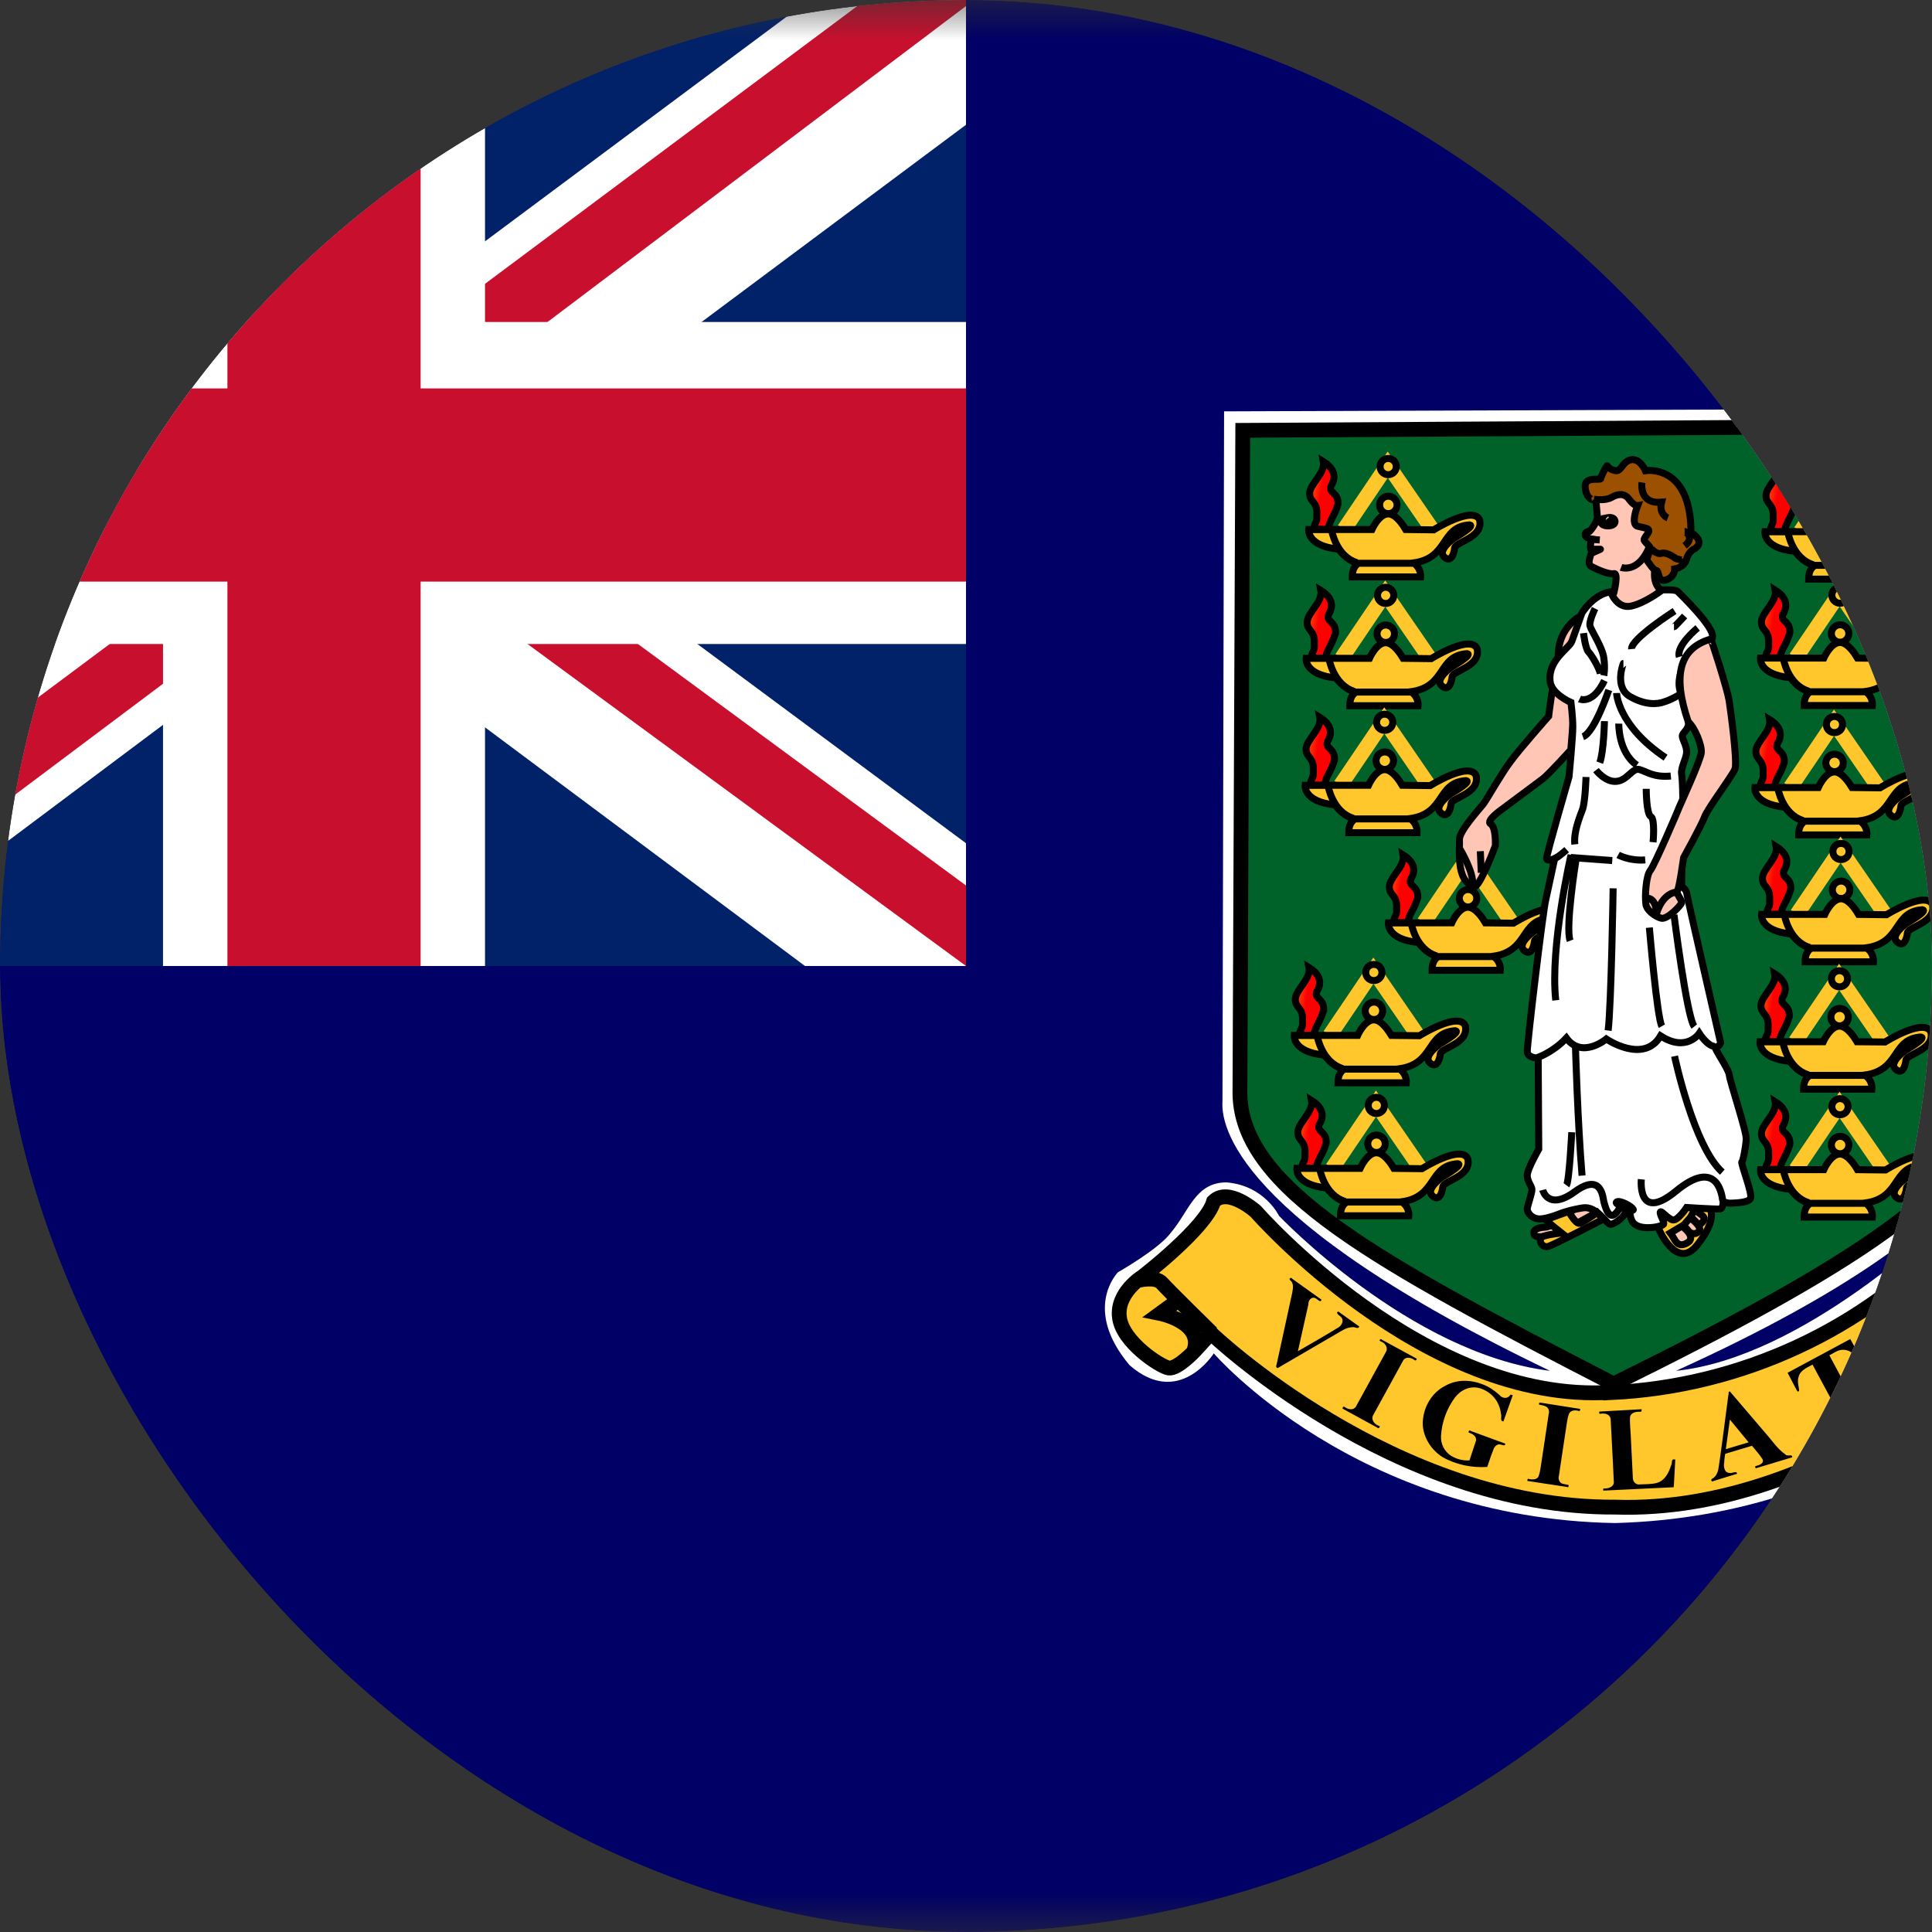<svg width="24" height="24" viewBox="0 0 24 24" fill="none" xmlns="http://www.w3.org/2000/svg">
<rect x="0" y="0" width="24" height="24" fill="#333333" stroke="none"/>
<g clip-path="url(#clip0_69_12947)">
<g clip-path="url(#clip1_69_12947)">
<mask id="mask0_69_12947" style="mask-type:luminance" maskUnits="userSpaceOnUse" x="-4" y="0" width="32" height="24">
<path d="M28 0H-4V24H28V0Z" fill="white"/>
</mask>
<g mask="url(#mask0_69_12947)">
<path d="M-4 0H28V24H-4V0Z" fill="#000066"/>
<path d="M-4 0H12V12H-4V0Z" fill="#012169"/>
<path d="M-2.125 0L3.975 4.525L10.05 0H12V1.55L6 6.025L12 10.475V12H10L4 7.525L-1.975 12H-4V10.5L1.975 6.05L-4 1.6V0H-2.125Z" fill="white"/>
<path d="M6.6 7.025L12 11V12L5.225 7.025H6.6ZM2 7.525L2.15 8.4L-2.65 12H-4L2 7.525ZM12 0V0.075L5.775 4.775L5.825 3.675L10.75 0H12ZM-4 0L1.975 4.4H0.475L-4 1.05V0Z" fill="#C8102E"/>
<path d="M2.025 0V12H6.025V0H2.025ZM-4 4V8H12V4H-4Z" fill="white"/>
<path d="M-4 4.825V7.225H12V4.825H-4ZM2.825 0V12H5.225V0H2.825Z" fill="#C8102E"/>
<path d="M15.206 5.11L24.908 5.075L24.889 13.716C24.889 13.716 25.23 15.033 20.82 17.029C22.405 16.866 24.133 15.177 24.133 15.177C24.133 15.177 24.835 14.274 25.18 14.778C25.52 15.281 25.842 15.537 26.094 15.735C26.346 15.928 26.544 16.471 26.168 16.866C25.788 17.265 25.195 17.316 25.032 16.831C24.78 16.959 23.234 18.831 20.065 18.92C16.841 18.866 15.078 16.812 15.078 16.812C15.078 16.812 14.648 17.498 14.032 16.959C13.439 16.254 13.888 15.804 13.888 15.804C13.888 15.804 14.392 15.518 14.539 15.32C14.772 15.049 14.845 14.688 15.237 14.688C15.709 14.727 15.888 15.103 15.888 15.103C15.888 15.103 17.507 16.812 19.255 17.029C15.314 15.138 15.167 13.968 15.186 13.681L15.206 5.114V5.11Z" fill="white"/>
<path d="M15.438 5.346L24.691 5.292V13.608C24.71 14.693 22.889 15.789 20.045 17.192C17.112 15.681 15.419 14.762 15.403 13.588L15.438 5.346Z" fill="#006129" stroke="black" stroke-width="0.184"/>
<path d="M16.697 6.576L17.239 5.773L17.794 6.579" stroke="#FFC72C" stroke-width="0.184"/>
<path d="M17.355 6.273C17.355 6.301 17.343 6.329 17.323 6.349C17.302 6.37 17.275 6.381 17.246 6.381C17.217 6.381 17.19 6.37 17.169 6.349C17.149 6.329 17.138 6.301 17.138 6.273C17.138 6.244 17.149 6.216 17.169 6.196C17.19 6.175 17.217 6.164 17.246 6.164C17.275 6.164 17.302 6.175 17.323 6.196C17.343 6.216 17.355 6.244 17.355 6.273Z" fill="#FFC72C" stroke="black" stroke-width="0.087"/>
<path d="M16.799 7.167H17.648C17.648 7.167 17.659 7.059 17.559 6.993C18.004 6.931 17.888 6.543 18.256 6.52C18.334 6.532 18.062 6.687 18.062 6.687C18.062 6.687 17.841 6.842 17.946 6.923C18.023 6.989 18.062 6.884 18.07 6.807C18.082 6.729 18.43 6.679 18.38 6.458C18.299 6.276 17.81 6.582 17.81 6.582L17.462 6.578C17.439 6.539 17.346 6.384 17.245 6.384C17.128 6.384 17.043 6.578 17.043 6.578H16.257C16.257 6.578 16.23 6.783 16.629 6.822C16.718 6.938 16.788 6.969 16.869 7C16.815 7.043 16.799 7.097 16.799 7.167Z" fill="#FFC72C"/>
<path d="M16.861 6.997H17.566M16.799 7.167H17.648C17.648 7.167 17.659 7.059 17.559 6.993C18.004 6.931 17.888 6.543 18.256 6.52C18.334 6.532 18.062 6.687 18.062 6.687C18.062 6.687 17.841 6.842 17.946 6.923C18.023 6.989 18.062 6.884 18.07 6.807C18.082 6.729 18.43 6.679 18.38 6.458C18.299 6.276 17.81 6.582 17.81 6.582L17.462 6.578C17.439 6.539 17.346 6.384 17.245 6.384C17.128 6.384 17.043 6.578 17.043 6.578H16.257C16.257 6.578 16.23 6.783 16.629 6.822C16.718 6.938 16.788 6.969 16.869 7C16.815 7.043 16.799 7.097 16.799 7.167Z" stroke="black" stroke-width="0.087"/>
<path d="M16.541 6.583C16.541 6.583 16.595 6.912 16.858 6.99L16.541 6.583Z" fill="#FFC72C"/>
<path d="M16.541 6.583C16.541 6.583 16.595 6.912 16.858 6.99" stroke="black" stroke-width="0.087"/>
<path d="M16.497 6.575C16.521 6.451 16.571 6.428 16.621 6.265C16.629 6.11 16.497 6.13 16.536 6.033C16.606 5.92 16.571 5.816 16.439 5.734C16.466 5.878 16.269 6.013 16.269 6.13C16.269 6.246 16.369 6.223 16.358 6.401C16.366 6.502 16.331 6.478 16.319 6.575H16.497Z" fill="url(#paint0_linear_69_12947)" stroke="black" stroke-width="0.087"/>
<path d="M17.345 5.796C17.345 5.823 17.335 5.848 17.316 5.867C17.297 5.886 17.271 5.897 17.244 5.897C17.218 5.897 17.192 5.886 17.173 5.867C17.154 5.848 17.144 5.823 17.144 5.796C17.144 5.769 17.154 5.744 17.173 5.725C17.192 5.706 17.218 5.695 17.244 5.695C17.271 5.695 17.297 5.706 17.316 5.725C17.335 5.744 17.345 5.769 17.345 5.796Z" fill="#FFC72C" stroke="black" stroke-width="0.087"/>
<path d="M16.666 8.176L17.208 7.374L17.762 8.18" stroke="#FFC72C" stroke-width="0.184"/>
<path d="M17.323 7.873C17.323 7.901 17.312 7.929 17.291 7.949C17.271 7.97 17.244 7.981 17.215 7.981C17.186 7.981 17.158 7.97 17.138 7.949C17.118 7.929 17.106 7.901 17.106 7.873C17.106 7.844 17.118 7.816 17.138 7.796C17.158 7.776 17.186 7.764 17.215 7.764C17.244 7.764 17.271 7.776 17.291 7.796C17.312 7.816 17.323 7.844 17.323 7.873Z" fill="#FFC72C" stroke="black" stroke-width="0.087"/>
<path d="M16.768 8.767H17.616C17.616 8.767 17.628 8.659 17.527 8.593C17.973 8.531 17.857 8.143 18.225 8.12C18.302 8.132 18.031 8.287 18.031 8.287C18.031 8.287 17.81 8.442 17.915 8.523C17.992 8.589 18.031 8.484 18.039 8.407C18.05 8.329 18.399 8.279 18.349 8.058C18.267 7.876 17.779 8.182 17.779 8.182L17.43 8.178C17.407 8.139 17.314 7.984 17.213 7.984C17.097 7.984 17.012 8.178 17.012 8.178H16.225C16.225 8.178 16.198 8.383 16.597 8.422C16.686 8.538 16.756 8.569 16.838 8.601C16.783 8.643 16.768 8.697 16.768 8.767Z" fill="#FFC72C"/>
<path d="M16.83 8.597H17.535M16.768 8.767H17.616C17.616 8.767 17.628 8.659 17.527 8.593C17.973 8.531 17.857 8.143 18.225 8.12C18.302 8.132 18.031 8.287 18.031 8.287C18.031 8.287 17.81 8.442 17.915 8.523C17.992 8.589 18.031 8.484 18.039 8.407C18.05 8.329 18.399 8.279 18.349 8.058C18.267 7.876 17.779 8.182 17.779 8.182L17.43 8.178C17.407 8.139 17.314 7.984 17.213 7.984C17.097 7.984 17.012 8.178 17.012 8.178H16.225C16.225 8.178 16.198 8.383 16.597 8.422C16.686 8.538 16.756 8.569 16.838 8.601C16.783 8.643 16.768 8.697 16.768 8.767Z" stroke="black" stroke-width="0.087"/>
<path d="M16.509 8.183C16.509 8.183 16.564 8.512 16.827 8.59L16.509 8.183Z" fill="#FFC72C"/>
<path d="M16.509 8.183C16.509 8.183 16.564 8.512 16.827 8.59" stroke="black" stroke-width="0.087"/>
<path d="M16.466 8.175C16.489 8.051 16.54 8.028 16.59 7.865C16.598 7.71 16.466 7.73 16.505 7.633C16.575 7.52 16.54 7.416 16.408 7.334C16.435 7.478 16.238 7.613 16.238 7.73C16.238 7.846 16.338 7.823 16.327 8.001C16.334 8.102 16.299 8.078 16.288 8.175H16.466Z" fill="url(#paint1_linear_69_12947)" stroke="black" stroke-width="0.087"/>
<path d="M17.314 7.396C17.314 7.423 17.303 7.448 17.284 7.467C17.265 7.486 17.24 7.497 17.213 7.497C17.186 7.497 17.161 7.486 17.142 7.467C17.123 7.448 17.112 7.423 17.112 7.396C17.112 7.369 17.123 7.344 17.142 7.325C17.161 7.306 17.186 7.295 17.213 7.295C17.24 7.295 17.265 7.306 17.284 7.325C17.303 7.344 17.314 7.369 17.314 7.396Z" fill="#FFC72C" stroke="black" stroke-width="0.087"/>
<path d="M16.653 9.752L17.196 8.95L17.75 9.756" stroke="#FFC72C" stroke-width="0.184"/>
<path d="M17.311 9.449C17.311 9.478 17.299 9.505 17.279 9.526C17.259 9.546 17.231 9.558 17.202 9.558C17.174 9.558 17.146 9.546 17.125 9.526C17.105 9.505 17.094 9.478 17.094 9.449C17.094 9.42 17.105 9.393 17.125 9.372C17.146 9.352 17.174 9.341 17.202 9.341C17.231 9.341 17.259 9.352 17.279 9.372C17.299 9.393 17.311 9.42 17.311 9.449Z" fill="#FFC72C" stroke="black" stroke-width="0.087"/>
<path d="M16.755 10.344H17.604C17.604 10.344 17.616 10.235 17.515 10.169C17.96 10.107 17.844 9.72 18.212 9.697C18.29 9.708 18.019 9.863 18.019 9.863C18.019 9.863 17.798 10.018 17.902 10.1C17.98 10.165 18.019 10.061 18.026 9.983C18.038 9.906 18.387 9.856 18.336 9.635C18.255 9.453 17.767 9.759 17.767 9.759L17.418 9.755C17.395 9.716 17.302 9.561 17.201 9.561C17.085 9.561 17 9.755 17 9.755H16.213C16.213 9.755 16.186 9.96 16.585 9.999C16.674 10.115 16.744 10.146 16.825 10.177C16.771 10.22 16.755 10.274 16.755 10.344Z" fill="#FFC72C"/>
<path d="M16.817 10.173H17.523M16.755 10.344H17.604C17.604 10.344 17.616 10.235 17.515 10.169C17.96 10.107 17.844 9.72 18.212 9.697C18.29 9.708 18.019 9.863 18.019 9.863C18.019 9.863 17.798 10.018 17.902 10.1C17.98 10.165 18.019 10.061 18.026 9.983C18.038 9.906 18.387 9.856 18.336 9.635C18.255 9.453 17.767 9.759 17.767 9.759L17.418 9.755C17.395 9.716 17.302 9.561 17.201 9.561C17.085 9.561 17 9.755 17 9.755H16.213C16.213 9.755 16.186 9.96 16.585 9.999C16.674 10.115 16.744 10.146 16.825 10.177C16.771 10.22 16.755 10.274 16.755 10.344Z" stroke="black" stroke-width="0.087"/>
<path d="M16.497 9.759C16.497 9.759 16.551 10.089 16.814 10.166L16.497 9.759Z" fill="#FFC72C"/>
<path d="M16.497 9.759C16.497 9.759 16.551 10.089 16.814 10.166" stroke="black" stroke-width="0.087"/>
<path d="M16.454 9.752C16.477 9.628 16.527 9.604 16.578 9.442C16.585 9.287 16.454 9.306 16.492 9.209C16.562 9.097 16.527 8.992 16.395 8.911C16.423 9.054 16.225 9.19 16.225 9.306C16.225 9.422 16.326 9.399 16.314 9.577C16.322 9.678 16.287 9.655 16.275 9.752H16.454Z" fill="url(#paint2_linear_69_12947)" stroke="black" stroke-width="0.087"/>
<path d="M17.302 8.973C17.302 8.999 17.291 9.025 17.272 9.044C17.253 9.063 17.227 9.073 17.201 9.073C17.174 9.073 17.148 9.063 17.13 9.044C17.111 9.025 17.1 8.999 17.1 8.973C17.1 8.946 17.111 8.92 17.13 8.901C17.148 8.882 17.174 8.872 17.201 8.872C17.227 8.872 17.253 8.882 17.272 8.901C17.291 8.92 17.302 8.946 17.302 8.973Z" fill="#FFC72C" stroke="black" stroke-width="0.087"/>
<path d="M17.688 11.461L18.23 10.659L18.784 11.465" stroke="#FFC72C" stroke-width="0.184"/>
<path d="M18.345 11.159C18.345 11.187 18.334 11.215 18.313 11.235C18.293 11.256 18.265 11.267 18.237 11.267C18.208 11.267 18.18 11.256 18.16 11.235C18.14 11.215 18.128 11.187 18.128 11.159C18.128 11.13 18.14 11.102 18.16 11.082C18.18 11.062 18.208 11.05 18.237 11.05C18.265 11.05 18.293 11.062 18.313 11.082C18.334 11.102 18.345 11.13 18.345 11.159Z" fill="#FFC72C" stroke="black" stroke-width="0.087"/>
<path d="M17.79 12.053H18.638C18.638 12.053 18.65 11.944 18.549 11.879C18.995 11.817 18.879 11.429 19.247 11.406C19.324 11.418 19.053 11.572 19.053 11.572C19.053 11.572 18.832 11.727 18.937 11.809C19.014 11.875 19.053 11.77 19.061 11.693C19.072 11.615 19.421 11.565 19.371 11.344C19.289 11.162 18.801 11.468 18.801 11.468L18.452 11.464C18.429 11.425 18.336 11.27 18.235 11.27C18.119 11.27 18.034 11.464 18.034 11.464H17.247C17.247 11.464 17.22 11.669 17.619 11.708C17.708 11.824 17.778 11.855 17.86 11.886C17.805 11.929 17.79 11.983 17.79 12.053Z" fill="#FFC72C"/>
<path d="M17.852 11.883H18.557M17.79 12.053H18.638C18.638 12.053 18.65 11.944 18.549 11.879C18.995 11.817 18.879 11.429 19.247 11.406C19.324 11.418 19.053 11.572 19.053 11.572C19.053 11.572 18.832 11.727 18.937 11.809C19.014 11.875 19.053 11.77 19.061 11.693C19.072 11.615 19.421 11.565 19.371 11.344C19.289 11.162 18.801 11.468 18.801 11.468L18.452 11.464C18.429 11.425 18.336 11.27 18.235 11.27C18.119 11.27 18.034 11.464 18.034 11.464H17.247C17.247 11.464 17.22 11.669 17.619 11.708C17.708 11.824 17.778 11.855 17.86 11.886C17.805 11.929 17.79 11.983 17.79 12.053Z" stroke="black" stroke-width="0.087"/>
<path d="M17.531 11.469C17.531 11.469 17.585 11.798 17.849 11.876L17.531 11.469Z" fill="#FFC72C"/>
<path d="M17.531 11.469C17.531 11.469 17.585 11.798 17.849 11.876" stroke="black" stroke-width="0.087"/>
<path d="M17.488 11.461C17.511 11.337 17.562 11.314 17.612 11.151C17.62 10.996 17.488 11.016 17.527 10.919C17.596 10.806 17.562 10.702 17.43 10.62C17.457 10.764 17.259 10.899 17.259 11.016C17.259 11.132 17.36 11.109 17.349 11.287C17.356 11.388 17.321 11.364 17.31 11.461H17.488Z" fill="url(#paint3_linear_69_12947)" stroke="black" stroke-width="0.087"/>
<path d="M18.336 10.682C18.336 10.709 18.325 10.734 18.306 10.753C18.288 10.772 18.262 10.783 18.235 10.783C18.208 10.783 18.183 10.772 18.164 10.753C18.145 10.734 18.134 10.709 18.134 10.682C18.134 10.655 18.145 10.63 18.164 10.611C18.183 10.592 18.208 10.581 18.235 10.581C18.262 10.581 18.288 10.592 18.306 10.611C18.325 10.63 18.336 10.655 18.336 10.682Z" fill="#FFC72C" stroke="black" stroke-width="0.087"/>
<path d="M16.519 12.86L17.061 12.058L17.615 12.864" stroke="#FFC72C" stroke-width="0.184"/>
<path d="M17.176 12.557C17.176 12.586 17.165 12.613 17.145 12.634C17.124 12.654 17.097 12.665 17.068 12.665C17.039 12.665 17.012 12.654 16.991 12.634C16.971 12.613 16.959 12.586 16.959 12.557C16.959 12.528 16.971 12.501 16.991 12.48C17.012 12.46 17.039 12.448 17.068 12.448C17.097 12.448 17.124 12.46 17.145 12.48C17.165 12.501 17.176 12.528 17.176 12.557Z" fill="#FFC72C" stroke="black" stroke-width="0.087"/>
<path d="M16.621 13.451H17.47C17.47 13.451 17.481 13.343 17.381 13.277C17.826 13.215 17.71 12.828 18.078 12.804C18.155 12.816 17.884 12.971 17.884 12.971C17.884 12.971 17.663 13.126 17.768 13.207C17.845 13.273 17.884 13.168 17.892 13.091C17.904 13.014 18.252 12.963 18.202 12.742C18.121 12.56 17.632 12.866 17.632 12.866L17.284 12.862C17.26 12.824 17.167 12.669 17.067 12.669C16.95 12.669 16.865 12.862 16.865 12.862H16.078C16.078 12.862 16.051 13.068 16.451 13.107C16.54 13.223 16.609 13.254 16.691 13.285C16.637 13.327 16.621 13.382 16.621 13.451Z" fill="#FFC72C"/>
<path d="M16.683 13.281H17.388M16.621 13.451H17.47C17.47 13.451 17.481 13.343 17.381 13.277C17.826 13.215 17.71 12.828 18.078 12.804C18.155 12.816 17.884 12.971 17.884 12.971C17.884 12.971 17.663 13.126 17.768 13.207C17.845 13.273 17.884 13.168 17.892 13.091C17.904 13.014 18.252 12.963 18.202 12.742C18.121 12.56 17.632 12.866 17.632 12.866L17.284 12.862C17.26 12.824 17.167 12.669 17.067 12.669C16.95 12.669 16.865 12.862 16.865 12.862H16.078C16.078 12.862 16.051 13.068 16.451 13.107C16.54 13.223 16.609 13.254 16.691 13.285C16.637 13.327 16.621 13.382 16.621 13.451Z" stroke="black" stroke-width="0.087"/>
<path d="M16.362 12.867C16.362 12.867 16.417 13.197 16.68 13.274L16.362 12.867Z" fill="#FFC72C"/>
<path d="M16.362 12.867C16.362 12.867 16.417 13.197 16.68 13.274" stroke="black" stroke-width="0.087"/>
<path d="M16.319 12.86C16.343 12.736 16.393 12.712 16.443 12.55C16.451 12.395 16.319 12.414 16.358 12.317C16.428 12.205 16.393 12.1 16.261 12.019C16.288 12.162 16.091 12.298 16.091 12.414C16.091 12.53 16.191 12.507 16.18 12.685C16.188 12.786 16.153 12.763 16.141 12.86H16.319Z" fill="url(#paint4_linear_69_12947)" stroke="black" stroke-width="0.087"/>
<path d="M17.167 12.081C17.167 12.107 17.157 12.133 17.138 12.152C17.119 12.171 17.093 12.181 17.066 12.181C17.04 12.181 17.014 12.171 16.995 12.152C16.976 12.133 16.966 12.107 16.966 12.081C16.966 12.054 16.976 12.028 16.995 12.009C17.014 11.99 17.04 11.98 17.066 11.98C17.093 11.98 17.119 11.99 17.138 12.009C17.157 12.028 17.167 12.054 17.167 12.081Z" fill="#FFC72C" stroke="black" stroke-width="0.087"/>
<path d="M16.55 14.512L17.093 13.71L17.647 14.515" stroke="#FFC72C" stroke-width="0.184"/>
<path d="M17.208 14.209C17.208 14.237 17.196 14.265 17.176 14.285C17.155 14.306 17.128 14.317 17.099 14.317C17.07 14.317 17.043 14.306 17.022 14.285C17.002 14.265 16.991 14.237 16.991 14.209C16.991 14.18 17.002 14.152 17.022 14.132C17.043 14.111 17.07 14.1 17.099 14.1C17.128 14.1 17.155 14.111 17.176 14.132C17.196 14.152 17.208 14.18 17.208 14.209Z" fill="#FFC72C" stroke="black" stroke-width="0.087"/>
<path d="M16.652 15.103H17.501C17.501 15.103 17.512 14.995 17.412 14.929C17.857 14.867 17.741 14.479 18.109 14.456C18.187 14.468 17.915 14.623 17.915 14.623C17.915 14.623 17.695 14.778 17.799 14.859C17.877 14.925 17.915 14.82 17.923 14.743C17.935 14.665 18.284 14.615 18.233 14.394C18.152 14.212 17.664 14.518 17.664 14.518L17.315 14.514C17.292 14.475 17.199 14.32 17.098 14.32C16.982 14.32 16.896 14.514 16.896 14.514H16.11C16.11 14.514 16.083 14.719 16.482 14.758C16.571 14.874 16.641 14.905 16.722 14.936C16.668 14.979 16.652 15.033 16.652 15.103Z" fill="#FFC72C"/>
<path d="M16.714 14.932H17.419M16.652 15.103H17.501C17.501 15.103 17.512 14.995 17.412 14.929C17.857 14.867 17.741 14.479 18.109 14.456C18.187 14.468 17.915 14.623 17.915 14.623C17.915 14.623 17.695 14.778 17.799 14.859C17.877 14.925 17.915 14.82 17.923 14.743C17.935 14.665 18.284 14.615 18.233 14.394C18.152 14.212 17.664 14.518 17.664 14.518L17.315 14.514C17.292 14.475 17.199 14.32 17.098 14.32C16.982 14.32 16.896 14.514 16.896 14.514H16.11C16.11 14.514 16.083 14.719 16.482 14.758C16.571 14.874 16.641 14.905 16.722 14.936C16.668 14.979 16.652 15.033 16.652 15.103Z" stroke="black" stroke-width="0.087"/>
<path d="M16.394 14.519C16.394 14.519 16.448 14.848 16.712 14.926L16.394 14.519Z" fill="#FFC72C"/>
<path d="M16.394 14.519C16.394 14.519 16.448 14.848 16.712 14.926" stroke="black" stroke-width="0.087"/>
<path d="M16.35 14.511C16.374 14.387 16.424 14.364 16.474 14.201C16.482 14.046 16.35 14.066 16.389 13.969C16.459 13.856 16.424 13.752 16.292 13.67C16.319 13.814 16.122 13.949 16.122 14.066C16.122 14.182 16.223 14.159 16.211 14.337C16.219 14.438 16.184 14.414 16.172 14.511H16.35Z" fill="url(#paint5_linear_69_12947)" stroke="black" stroke-width="0.087"/>
<path d="M17.198 13.732C17.198 13.759 17.188 13.784 17.169 13.803C17.15 13.822 17.124 13.833 17.098 13.833C17.071 13.833 17.045 13.822 17.026 13.803C17.007 13.784 16.997 13.759 16.997 13.732C16.997 13.705 17.007 13.68 17.026 13.661C17.045 13.642 17.071 13.631 17.098 13.631C17.124 13.631 17.15 13.642 17.169 13.661C17.188 13.68 17.198 13.705 17.198 13.732Z" fill="#FFC72C" stroke="black" stroke-width="0.087"/>
<path d="M22.366 6.602L22.908 5.8L23.462 6.606" stroke="#FFC72C" stroke-width="0.184"/>
<path d="M23.023 6.299C23.023 6.328 23.012 6.356 22.991 6.376C22.971 6.396 22.944 6.408 22.915 6.408C22.886 6.408 22.858 6.396 22.838 6.376C22.818 6.356 22.806 6.328 22.806 6.299C22.806 6.27 22.818 6.243 22.838 6.222C22.858 6.202 22.886 6.191 22.915 6.191C22.944 6.191 22.971 6.202 22.991 6.222C23.012 6.243 23.023 6.27 23.023 6.299Z" fill="#FFC72C" stroke="black" stroke-width="0.087"/>
<path d="M22.468 7.194H23.317C23.317 7.194 23.328 7.085 23.227 7.019C23.673 6.957 23.557 6.57 23.925 6.547C24.002 6.558 23.731 6.713 23.731 6.713C23.731 6.713 23.51 6.868 23.615 6.95C23.692 7.015 23.731 6.911 23.739 6.833C23.75 6.756 24.099 6.705 24.049 6.485C23.968 6.302 23.479 6.609 23.479 6.609L23.131 6.605C23.107 6.566 23.014 6.411 22.913 6.411C22.797 6.411 22.712 6.605 22.712 6.605H21.925C21.925 6.605 21.898 6.81 22.297 6.849C22.387 6.965 22.456 6.996 22.538 7.027C22.483 7.07 22.468 7.124 22.468 7.194Z" fill="#FFC72C"/>
<path d="M22.53 7.023H23.235M22.468 7.194H23.317C23.317 7.194 23.328 7.085 23.227 7.019C23.673 6.957 23.557 6.57 23.925 6.547C24.002 6.558 23.731 6.713 23.731 6.713C23.731 6.713 23.51 6.868 23.615 6.95C23.692 7.015 23.731 6.911 23.739 6.833C23.75 6.756 24.099 6.705 24.049 6.485C23.968 6.302 23.479 6.609 23.479 6.609L23.131 6.605C23.107 6.566 23.014 6.411 22.913 6.411C22.797 6.411 22.712 6.605 22.712 6.605H21.925C21.925 6.605 21.898 6.81 22.297 6.849C22.387 6.965 22.456 6.996 22.538 7.027C22.483 7.07 22.468 7.124 22.468 7.194Z" stroke="black" stroke-width="0.087"/>
<path d="M22.209 6.609C22.209 6.609 22.264 6.939 22.527 7.016L22.209 6.609Z" fill="#FFC72C"/>
<path d="M22.209 6.609C22.209 6.609 22.264 6.939 22.527 7.016" stroke="black" stroke-width="0.087"/>
<path d="M22.166 6.602C22.189 6.478 22.24 6.455 22.29 6.292C22.298 6.137 22.166 6.156 22.205 6.059C22.275 5.947 22.24 5.842 22.108 5.761C22.135 5.904 21.938 6.04 21.938 6.156C21.938 6.272 22.038 6.249 22.027 6.427C22.034 6.528 22 6.505 21.988 6.602H22.166Z" fill="url(#paint6_linear_69_12947)" stroke="black" stroke-width="0.087"/>
<path d="M23.014 5.823C23.014 5.849 23.003 5.875 22.985 5.894C22.966 5.913 22.94 5.923 22.913 5.923C22.887 5.923 22.861 5.913 22.842 5.894C22.823 5.875 22.812 5.849 22.812 5.823C22.812 5.796 22.823 5.77 22.842 5.751C22.861 5.733 22.887 5.722 22.913 5.722C22.94 5.722 22.966 5.733 22.985 5.751C23.003 5.77 23.014 5.796 23.014 5.823Z" fill="#FFC72C" stroke="black" stroke-width="0.087"/>
<path d="M22.309 8.172L22.852 7.37L23.406 8.176" stroke="#FFC72C" stroke-width="0.184"/>
<path d="M22.967 7.87C22.967 7.898 22.956 7.926 22.935 7.946C22.915 7.967 22.887 7.978 22.858 7.978C22.83 7.978 22.802 7.967 22.782 7.946C22.761 7.926 22.75 7.898 22.75 7.87C22.75 7.841 22.761 7.813 22.782 7.793C22.802 7.772 22.83 7.761 22.858 7.761C22.887 7.761 22.915 7.772 22.935 7.793C22.956 7.813 22.967 7.841 22.967 7.87Z" fill="#FFC72C" stroke="black" stroke-width="0.087"/>
<path d="M22.412 8.764H23.26C23.26 8.764 23.272 8.655 23.171 8.59C23.617 8.528 23.5 8.14 23.869 8.117C23.946 8.128 23.675 8.283 23.675 8.283C23.675 8.283 23.454 8.438 23.559 8.52C23.636 8.586 23.675 8.481 23.683 8.404C23.694 8.326 24.043 8.276 23.993 8.055C23.911 7.873 23.423 8.179 23.423 8.179L23.074 8.175C23.051 8.136 22.958 7.981 22.857 7.981C22.741 7.981 22.656 8.175 22.656 8.175H21.869C21.869 8.175 21.842 8.38 22.241 8.419C22.33 8.535 22.4 8.566 22.481 8.597C22.427 8.64 22.412 8.694 22.412 8.764Z" fill="#FFC72C"/>
<path d="M22.474 8.593H23.179M22.412 8.764H23.26C23.26 8.764 23.272 8.655 23.171 8.59C23.617 8.528 23.5 8.14 23.869 8.117C23.946 8.128 23.675 8.283 23.675 8.283C23.675 8.283 23.454 8.438 23.559 8.52C23.636 8.586 23.675 8.481 23.683 8.404C23.694 8.326 24.043 8.276 23.993 8.055C23.911 7.873 23.423 8.179 23.423 8.179L23.074 8.175C23.051 8.136 22.958 7.981 22.857 7.981C22.741 7.981 22.656 8.175 22.656 8.175H21.869C21.869 8.175 21.842 8.38 22.241 8.419C22.33 8.535 22.4 8.566 22.481 8.597C22.427 8.64 22.412 8.694 22.412 8.764Z" stroke="black" stroke-width="0.087"/>
<path d="M22.153 8.18C22.153 8.18 22.207 8.509 22.471 8.587L22.153 8.18Z" fill="#FFC72C"/>
<path d="M22.153 8.18C22.153 8.18 22.207 8.509 22.471 8.587" stroke="black" stroke-width="0.087"/>
<path d="M22.11 8.172C22.133 8.048 22.183 8.025 22.234 7.862C22.242 7.707 22.11 7.727 22.149 7.63C22.218 7.517 22.183 7.413 22.052 7.331C22.079 7.475 21.881 7.61 21.881 7.727C21.881 7.843 21.982 7.82 21.97 7.998C21.978 8.099 21.943 8.075 21.932 8.172H22.11Z" fill="url(#paint7_linear_69_12947)" stroke="black" stroke-width="0.087"/>
<path d="M22.958 7.393C22.958 7.42 22.947 7.445 22.928 7.464C22.909 7.483 22.884 7.494 22.857 7.494C22.83 7.494 22.805 7.483 22.786 7.464C22.767 7.445 22.756 7.42 22.756 7.393C22.756 7.366 22.767 7.341 22.786 7.322C22.805 7.303 22.83 7.292 22.857 7.292C22.884 7.292 22.909 7.303 22.928 7.322C22.947 7.341 22.958 7.366 22.958 7.393Z" fill="#FFC72C" stroke="black" stroke-width="0.087"/>
<path d="M22.241 9.78L22.783 8.978L23.337 9.784" stroke="#FFC72C" stroke-width="0.184"/>
<path d="M22.898 9.477C22.898 9.506 22.887 9.533 22.866 9.554C22.846 9.574 22.819 9.586 22.79 9.586C22.761 9.586 22.733 9.574 22.713 9.554C22.693 9.533 22.681 9.506 22.681 9.477C22.681 9.448 22.693 9.421 22.713 9.4C22.733 9.38 22.761 9.369 22.79 9.369C22.819 9.369 22.846 9.38 22.866 9.4C22.887 9.421 22.898 9.448 22.898 9.477Z" fill="#FFC72C" stroke="black" stroke-width="0.087"/>
<path d="M22.343 10.372H23.192C23.192 10.372 23.203 10.263 23.102 10.197C23.548 10.135 23.432 9.748 23.8 9.725C23.877 9.736 23.606 9.891 23.606 9.891C23.606 9.891 23.385 10.046 23.49 10.128C23.567 10.194 23.606 10.089 23.614 10.011C23.625 9.934 23.974 9.884 23.924 9.663C23.843 9.481 23.354 9.787 23.354 9.787L23.006 9.783C22.982 9.744 22.889 9.589 22.788 9.589C22.672 9.589 22.587 9.783 22.587 9.783H21.8C21.8 9.783 21.773 9.988 22.172 10.027C22.262 10.143 22.331 10.174 22.413 10.205C22.358 10.248 22.343 10.302 22.343 10.372Z" fill="#FFC72C"/>
<path d="M22.405 10.201H23.11M22.343 10.372H23.192C23.192 10.372 23.203 10.263 23.102 10.197C23.548 10.135 23.432 9.748 23.8 9.725C23.877 9.736 23.606 9.891 23.606 9.891C23.606 9.891 23.385 10.046 23.49 10.128C23.567 10.194 23.606 10.089 23.614 10.011C23.625 9.934 23.974 9.884 23.924 9.663C23.843 9.481 23.354 9.787 23.354 9.787L23.006 9.783C22.982 9.744 22.889 9.589 22.788 9.589C22.672 9.589 22.587 9.783 22.587 9.783H21.8C21.8 9.783 21.773 9.988 22.172 10.027C22.262 10.143 22.331 10.174 22.413 10.205C22.358 10.248 22.343 10.302 22.343 10.372Z" stroke="black" stroke-width="0.087"/>
<path d="M22.084 9.788C22.084 9.788 22.139 10.117 22.402 10.194L22.084 9.788Z" fill="#FFC72C"/>
<path d="M22.084 9.788C22.084 9.788 22.139 10.117 22.402 10.194" stroke="black" stroke-width="0.087"/>
<path d="M22.041 9.78C22.064 9.656 22.115 9.633 22.165 9.47C22.173 9.315 22.041 9.334 22.08 9.237C22.15 9.125 22.115 9.02 21.983 8.939C22.01 9.082 21.812 9.218 21.812 9.334C21.812 9.45 21.913 9.427 21.902 9.605C21.909 9.706 21.875 9.683 21.863 9.78H22.041Z" fill="url(#paint8_linear_69_12947)" stroke="black" stroke-width="0.087"/>
<path d="M22.889 9.001C22.889 9.027 22.878 9.053 22.86 9.072C22.841 9.091 22.815 9.101 22.788 9.101C22.762 9.101 22.736 9.091 22.717 9.072C22.698 9.053 22.688 9.027 22.688 9.001C22.688 8.974 22.698 8.948 22.717 8.929C22.736 8.911 22.762 8.9 22.788 8.9C22.815 8.9 22.841 8.911 22.86 8.929C22.878 8.948 22.889 8.974 22.889 9.001Z" fill="#FFC72C" stroke="black" stroke-width="0.087"/>
<path d="M22.322 11.357L22.864 10.555L23.419 11.361" stroke="#FFC72C" stroke-width="0.184"/>
<path d="M22.98 11.054C22.98 11.083 22.968 11.11 22.948 11.13C22.927 11.151 22.9 11.162 22.871 11.162C22.842 11.162 22.815 11.151 22.794 11.13C22.774 11.11 22.762 11.083 22.762 11.054C22.762 11.025 22.774 10.997 22.794 10.977C22.815 10.957 22.842 10.945 22.871 10.945C22.9 10.945 22.927 10.957 22.948 10.977C22.968 10.997 22.98 11.025 22.98 11.054Z" fill="#FFC72C" stroke="black" stroke-width="0.087"/>
<path d="M22.424 11.948H23.273C23.273 11.948 23.284 11.84 23.184 11.774C23.629 11.712 23.513 11.324 23.881 11.301C23.959 11.313 23.687 11.468 23.687 11.468C23.687 11.468 23.466 11.623 23.571 11.704C23.648 11.77 23.687 11.665 23.695 11.588C23.707 11.51 24.055 11.46 24.005 11.239C23.924 11.057 23.435 11.363 23.435 11.363L23.087 11.359C23.064 11.32 22.971 11.165 22.87 11.165C22.753 11.165 22.668 11.359 22.668 11.359H21.882C21.882 11.359 21.855 11.565 22.254 11.603C22.343 11.72 22.413 11.751 22.494 11.782C22.44 11.824 22.424 11.879 22.424 11.948Z" fill="#FFC72C"/>
<path d="M22.486 11.778H23.191M22.424 11.948H23.273C23.273 11.948 23.284 11.84 23.184 11.774C23.629 11.712 23.513 11.324 23.881 11.301C23.959 11.313 23.687 11.468 23.687 11.468C23.687 11.468 23.466 11.623 23.571 11.704C23.648 11.77 23.687 11.665 23.695 11.588C23.707 11.51 24.055 11.46 24.005 11.239C23.924 11.057 23.435 11.363 23.435 11.363L23.087 11.359C23.064 11.32 22.971 11.165 22.87 11.165C22.753 11.165 22.668 11.359 22.668 11.359H21.882C21.882 11.359 21.855 11.565 22.254 11.603C22.343 11.72 22.413 11.751 22.494 11.782C22.44 11.824 22.424 11.879 22.424 11.948Z" stroke="black" stroke-width="0.087"/>
<path d="M22.166 11.364C22.166 11.364 22.22 11.693 22.483 11.771L22.166 11.364Z" fill="#FFC72C"/>
<path d="M22.166 11.364C22.166 11.364 22.22 11.693 22.483 11.771" stroke="black" stroke-width="0.087"/>
<path d="M22.122 11.357C22.146 11.232 22.196 11.209 22.246 11.046C22.254 10.892 22.122 10.911 22.161 10.814C22.231 10.702 22.196 10.597 22.064 10.516C22.091 10.659 21.894 10.795 21.894 10.911C21.894 11.027 21.994 11.004 21.983 11.182C21.991 11.283 21.956 11.26 21.944 11.357H22.122Z" fill="url(#paint9_linear_69_12947)" stroke="black" stroke-width="0.087"/>
<path d="M22.97 10.577C22.97 10.604 22.96 10.63 22.941 10.649C22.922 10.667 22.896 10.678 22.869 10.678C22.843 10.678 22.817 10.667 22.798 10.649C22.779 10.63 22.769 10.604 22.769 10.577C22.769 10.551 22.779 10.525 22.798 10.506C22.817 10.487 22.843 10.477 22.869 10.477C22.896 10.477 22.922 10.487 22.941 10.506C22.96 10.525 22.97 10.551 22.97 10.577Z" fill="#FFC72C" stroke="black" stroke-width="0.087"/>
<path d="M22.303 12.938L22.846 12.136L23.4 12.942" stroke="#FFC72C" stroke-width="0.184"/>
<path d="M22.961 12.635C22.961 12.664 22.949 12.691 22.929 12.712C22.909 12.732 22.881 12.744 22.852 12.744C22.823 12.744 22.796 12.732 22.776 12.712C22.755 12.691 22.744 12.664 22.744 12.635C22.744 12.606 22.755 12.579 22.776 12.558C22.796 12.538 22.823 12.527 22.852 12.527C22.881 12.527 22.909 12.538 22.929 12.558C22.949 12.579 22.961 12.606 22.961 12.635Z" fill="#FFC72C" stroke="black" stroke-width="0.087"/>
<path d="M22.405 13.53H23.254C23.254 13.53 23.266 13.421 23.165 13.355C23.61 13.293 23.494 12.906 23.862 12.882C23.94 12.894 23.669 13.049 23.669 13.049C23.669 13.049 23.448 13.204 23.552 13.285C23.63 13.351 23.669 13.247 23.676 13.169C23.688 13.092 24.037 13.041 23.986 12.82C23.905 12.638 23.417 12.944 23.417 12.944L23.068 12.941C23.045 12.902 22.952 12.747 22.851 12.747C22.735 12.747 22.649 12.941 22.649 12.941H21.863C21.863 12.941 21.836 13.146 22.235 13.185C22.324 13.301 22.394 13.332 22.475 13.363C22.421 13.405 22.405 13.46 22.405 13.53Z" fill="#FFC72C"/>
<path d="M22.467 13.359H23.173M22.405 13.53H23.254C23.254 13.53 23.266 13.421 23.165 13.355C23.61 13.293 23.494 12.906 23.862 12.882C23.94 12.894 23.669 13.049 23.669 13.049C23.669 13.049 23.448 13.204 23.552 13.285C23.63 13.351 23.669 13.247 23.676 13.169C23.688 13.092 24.037 13.041 23.986 12.82C23.905 12.638 23.417 12.944 23.417 12.944L23.068 12.941C23.045 12.902 22.952 12.747 22.851 12.747C22.735 12.747 22.649 12.941 22.649 12.941H21.863C21.863 12.941 21.836 13.146 22.235 13.185C22.324 13.301 22.394 13.332 22.475 13.363C22.421 13.405 22.405 13.46 22.405 13.53Z" stroke="black" stroke-width="0.087"/>
<path d="M22.147 12.945C22.147 12.945 22.201 13.275 22.465 13.352L22.147 12.945Z" fill="#FFC72C"/>
<path d="M22.147 12.945C22.147 12.945 22.201 13.275 22.465 13.352" stroke="black" stroke-width="0.087"/>
<path d="M22.104 12.938C22.127 12.814 22.177 12.79 22.228 12.628C22.235 12.473 22.104 12.492 22.142 12.395C22.212 12.283 22.177 12.178 22.046 12.097C22.073 12.24 21.875 12.376 21.875 12.492C21.875 12.608 21.976 12.585 21.964 12.763C21.972 12.864 21.937 12.841 21.925 12.938H22.104Z" fill="url(#paint10_linear_69_12947)" stroke="black" stroke-width="0.087"/>
<path d="M22.951 12.159C22.951 12.185 22.941 12.211 22.922 12.23C22.903 12.249 22.878 12.259 22.851 12.259C22.824 12.259 22.798 12.249 22.779 12.23C22.761 12.211 22.75 12.185 22.75 12.159C22.75 12.132 22.761 12.106 22.779 12.087C22.798 12.069 22.824 12.058 22.851 12.058C22.878 12.058 22.903 12.069 22.922 12.087C22.941 12.106 22.951 12.132 22.951 12.159Z" fill="#FFC72C" stroke="black" stroke-width="0.087"/>
<path d="M22.309 14.527L22.852 13.725L23.406 14.531" stroke="#FFC72C" stroke-width="0.184"/>
<path d="M22.967 14.224C22.967 14.253 22.956 14.281 22.935 14.301C22.915 14.321 22.887 14.333 22.858 14.333C22.83 14.333 22.802 14.321 22.782 14.301C22.761 14.281 22.75 14.253 22.75 14.224C22.75 14.195 22.761 14.168 22.782 14.148C22.802 14.127 22.83 14.116 22.858 14.116C22.887 14.116 22.915 14.127 22.935 14.148C22.956 14.168 22.967 14.195 22.967 14.224Z" fill="#FFC72C" stroke="black" stroke-width="0.087"/>
<path d="M22.412 15.119H23.26C23.26 15.119 23.272 15.01 23.171 14.944C23.617 14.882 23.5 14.495 23.869 14.472C23.946 14.483 23.675 14.638 23.675 14.638C23.675 14.638 23.454 14.793 23.559 14.875C23.636 14.94 23.675 14.836 23.683 14.758C23.694 14.681 24.043 14.63 23.993 14.41C23.911 14.227 23.423 14.534 23.423 14.534L23.074 14.53C23.051 14.491 22.958 14.336 22.857 14.336C22.741 14.336 22.656 14.53 22.656 14.53H21.869C21.869 14.53 21.842 14.735 22.241 14.774C22.33 14.89 22.4 14.921 22.481 14.952C22.427 14.995 22.412 15.049 22.412 15.119Z" fill="#FFC72C"/>
<path d="M22.474 14.948H23.179M22.412 15.119H23.26C23.26 15.119 23.272 15.01 23.171 14.944C23.617 14.882 23.5 14.495 23.869 14.472C23.946 14.483 23.675 14.638 23.675 14.638C23.675 14.638 23.454 14.793 23.559 14.875C23.636 14.94 23.675 14.836 23.683 14.758C23.694 14.681 24.043 14.63 23.993 14.41C23.911 14.227 23.423 14.534 23.423 14.534L23.074 14.53C23.051 14.491 22.958 14.336 22.857 14.336C22.741 14.336 22.656 14.53 22.656 14.53H21.869C21.869 14.53 21.842 14.735 22.241 14.774C22.33 14.89 22.4 14.921 22.481 14.952C22.427 14.995 22.412 15.049 22.412 15.119Z" stroke="black" stroke-width="0.087"/>
<path d="M22.153 14.534C22.153 14.534 22.207 14.864 22.471 14.941L22.153 14.534Z" fill="#FFC72C"/>
<path d="M22.153 14.534C22.153 14.534 22.207 14.864 22.471 14.941" stroke="black" stroke-width="0.087"/>
<path d="M22.11 14.527C22.133 14.403 22.183 14.38 22.234 14.217C22.242 14.062 22.11 14.081 22.149 13.984C22.218 13.872 22.183 13.767 22.052 13.686C22.079 13.829 21.881 13.965 21.881 14.081C21.881 14.197 21.982 14.174 21.97 14.352C21.978 14.453 21.943 14.43 21.932 14.527H22.11Z" fill="url(#paint11_linear_69_12947)" stroke="black" stroke-width="0.087"/>
<path d="M22.958 13.748C22.958 13.774 22.947 13.8 22.928 13.819C22.909 13.838 22.884 13.848 22.857 13.848C22.83 13.848 22.805 13.838 22.786 13.819C22.767 13.8 22.756 13.774 22.756 13.748C22.756 13.721 22.767 13.695 22.786 13.677C22.805 13.658 22.83 13.647 22.857 13.647C22.884 13.647 22.909 13.658 22.928 13.677C22.947 13.695 22.958 13.721 22.958 13.748Z" fill="#FFC72C" stroke="black" stroke-width="0.087"/>
<path d="M20.609 15.274C20.609 15.274 20.83 15.785 21.082 15.467C21.334 15.157 21.245 15.022 21.245 15.022L20.679 14.716L20.512 15.064L20.609 15.274Z" fill="#FFC72C" stroke="black" stroke-width="0.087"/>
<path d="M21.098 15.209C21.098 15.209 21.137 15.213 21.164 15.159C21.195 15.104 21.098 15.081 21.052 15.019L21.005 15.116L21.098 15.209ZM19.82 15.07L19.323 15.341C19.323 15.341 19.076 15.391 19.06 15.341C19.041 15.294 19.064 15.252 19.196 15.244C19.323 15.24 19.672 14.918 19.672 14.918L19.82 15.073V15.07ZM19.827 6.239L19.843 6.417C19.85 6.479 19.746 6.611 19.742 6.603C19.734 6.595 19.684 6.611 19.692 6.646C19.695 6.684 19.769 6.696 19.769 6.696C19.769 6.696 19.742 6.824 19.769 6.832C19.8 6.836 19.692 6.994 19.769 7.037C19.85 7.08 19.986 7.138 20.048 7.126C20.11 7.111 20.048 7.363 20.048 7.363L19.874 7.731L20.819 7.634L20.625 7.324C20.625 7.324 20.532 7.258 20.556 7.08C20.583 6.905 20.544 6.099 20.544 6.099L19.87 6.006L19.827 6.239ZM19.653 7.642C19.653 7.642 19.347 7.781 19.358 8.161C19.281 8.529 19.238 8.897 19.238 8.897C19.238 8.897 18.874 9.308 18.765 9.459C18.653 9.606 18.486 9.904 18.428 9.986C18.366 10.063 18.126 10.327 18.13 10.428C18.138 10.524 18.076 10.962 18.316 11.009C18.378 11.036 18.576 10.505 18.576 10.505C18.576 10.505 18.587 10.28 18.517 10.234C18.452 10.195 18.665 10.048 18.665 10.048L19.169 9.672C19.262 9.594 19.513 9.315 19.513 9.315L19.653 7.642Z" fill="#FFC6B5" stroke="black" stroke-width="0.087"/>
<path d="M20.007 7.351C20.007 7.351 20.084 7.568 20.262 7.529C20.441 7.49 20.65 7.328 20.65 7.328C20.65 7.328 20.816 7.32 20.84 7.347C20.863 7.37 21.289 7.781 21.274 7.909C21.262 8.041 21.08 8.002 21.01 8.087C20.944 8.172 20.832 8.389 20.863 8.552C20.894 8.707 20.987 8.916 20.975 8.998C20.964 9.075 20.898 9.102 20.898 9.145C20.898 9.184 20.952 9.261 20.952 9.339C20.952 9.42 20.875 9.536 20.89 9.618C20.902 9.695 20.905 9.928 20.905 9.928L20.89 11.013C20.89 11.013 20.952 11.047 20.956 11.11C20.964 11.168 21.374 12.954 21.374 12.954C21.374 12.954 21.355 13.012 21.312 13.004C21.27 12.997 21.479 13.279 21.483 13.361C21.491 13.438 21.7 14.066 21.692 14.151C21.688 14.236 21.653 14.43 21.638 14.434C21.619 14.442 21.773 14.829 21.746 14.887C21.723 14.95 21.475 14.946 21.475 14.946L21.405 14.93C21.405 14.93 21.409 15.011 21.363 15.019C21.312 15.023 20.952 15 20.952 15C20.952 15 20.847 15.159 20.785 15.155C20.723 15.147 20.642 15.039 20.627 15.054C20.607 15.073 20.681 15.178 20.665 15.209C20.642 15.24 20.332 15.306 20.27 15.159C20.208 15.011 20.309 15.05 20.286 15.019C20.27 14.988 20.131 14.907 20.084 14.93C20.045 14.957 20.197 14.992 20.189 15.054C20.185 15.116 20.053 15.209 20.007 15.209C19.956 15.209 19.84 14.98 19.666 15.004C19.495 15.031 19.387 15.073 19.387 15.073C19.387 15.073 19.181 15.159 19.096 15.139C19.011 15.124 18.972 15.054 18.972 15.019C18.972 14.98 19.034 14.822 19.03 14.771C19.022 14.725 18.972 14.674 18.972 14.601C18.972 14.523 19.115 14.275 19.115 14.275L19.108 13.144C19.108 13.144 18.98 13.144 18.972 13.066C18.968 12.989 19.17 11.28 19.204 11.168L19.313 10.664C19.313 10.664 19.22 10.71 19.212 10.664C19.208 10.625 19.491 9.649 19.491 9.649C19.491 9.649 19.538 9.16 19.538 9.033C19.538 8.905 19.515 8.726 19.515 8.726C19.515 8.726 19.263 8.618 19.255 8.455C19.232 8.196 19.495 8.052 19.526 7.967L19.65 7.618C19.65 7.618 19.786 7.386 20.007 7.351Z" fill="white" stroke="black" stroke-width="0.087"/>
<path d="M19.913 15.147C19.913 15.147 19.317 15.457 19.232 15.484C19.146 15.507 19.092 15.379 19.177 15.356C19.262 15.329 19.398 15.317 19.398 15.317C19.398 15.317 19.197 15.159 19.204 15.151L19.483 15.05C19.491 15.05 19.569 15.205 19.623 15.197C19.7 15.16 19.773 15.114 19.84 15.062L19.913 15.147Z" fill="#FFC72C" stroke="black" stroke-width="0.087"/>
<path d="M20.75 15.316C20.808 15.39 20.828 15.514 20.959 15.44C21.087 15.367 20.893 15.231 20.893 15.231L20.75 15.316Z" fill="#FFC6B5" stroke="black" stroke-width="0.087"/>
<path d="M20.987 15.305C20.987 15.305 21.049 15.355 21.104 15.297C21.158 15.243 20.995 15.127 20.995 15.127L20.914 15.22L20.987 15.305ZM21.251 7.939C21.259 7.939 21.452 8.543 21.479 8.698C21.503 8.853 21.584 9.466 21.553 9.551C21.522 9.636 21.208 10.047 21.173 10.152C21.134 10.256 20.914 10.655 20.914 10.655C20.914 10.655 20.859 11.05 20.836 11.066C20.809 11.085 20.898 11.182 20.89 11.213C20.879 11.252 20.712 11.422 20.639 11.407C20.561 11.388 20.445 11.302 20.445 11.221C20.433 11.143 20.445 10.876 20.503 10.81C20.557 10.74 20.848 10.062 20.863 10.02C20.883 9.973 21.127 9.439 21.134 9.349C21.142 9.256 21.057 9.043 20.972 8.966C20.778 8.396 20.855 8.055 21.251 7.939Z" fill="#FFC6B5" stroke="black" stroke-width="0.087"/>
<path d="M19.804 6.203C19.804 6.203 19.944 6.223 20.017 6.18C20.091 6.137 20.176 6.118 20.238 6.203C20.3 6.289 20.343 6.281 20.343 6.281C20.343 6.281 20.25 6.513 20.343 6.537C20.432 6.56 20.479 6.56 20.482 6.591C20.49 6.622 20.405 6.688 20.428 6.719C20.451 6.75 20.494 6.785 20.502 6.812C20.506 6.835 20.448 6.939 20.463 6.967C20.482 6.99 20.541 7.087 20.575 7.087C20.614 7.087 20.587 7.242 20.699 7.203C20.808 7.164 20.804 7.067 20.804 7.067C20.804 7.067 20.92 7.052 20.951 6.947C20.978 6.843 21.052 6.816 21.052 6.816C21.052 6.816 21.199 6.738 21.006 6.614C21.006 5.754 20.44 5.847 20.44 5.847C20.44 5.847 20.374 5.692 20.262 5.711C20.153 5.731 20.145 5.858 20.068 5.847C19.986 5.835 19.967 5.781 19.963 5.785C19.955 5.793 19.886 5.917 19.886 5.944C19.886 5.975 19.672 5.905 19.692 6.06C19.711 6.223 19.816 6.215 19.808 6.203H19.804Z" fill="#9C5100" stroke="black" stroke-width="0.087"/>
<path d="M20.802 7.59C20.802 7.59 20.256 7.939 20.268 8.063M20.927 7.652C20.927 7.652 20.802 7.788 20.795 7.788M21.089 7.8C21.089 7.8 20.818 8.02 20.861 8.16M19.814 7.559C19.814 7.559 19.733 7.726 19.753 7.78C19.768 7.834 19.907 8.044 19.923 8.172C19.942 8.303 19.923 8.392 19.923 8.392M19.671 7.865C19.671 7.865 19.694 8.059 19.733 8.098C19.772 8.137 19.869 8.303 19.88 8.369M19.621 8.683C19.621 8.683 19.784 8.761 19.931 8.454M20.167 8.241C20.163 8.241 20.051 8.54 20.248 8.652C20.442 8.764 20.593 8.749 20.675 8.718C20.764 8.691 20.857 8.633 20.857 8.633M20.082 8.609C20.082 8.609 20.093 9.012 20.69 9.412M20.109 8.989C20.109 8.989 20.101 9.346 20.334 9.505M19.985 8.571C19.985 8.571 19.807 9.102 19.663 9.152M19.931 8.958C19.931 8.958 19.923 9.338 19.873 9.474M19.826 9.567C19.826 9.567 19.946 9.722 20.082 9.706C20.217 9.694 20.276 9.536 20.365 9.559C20.458 9.586 20.543 9.66 20.756 9.64M20.45 9.799C20.45 9.799 20.45 10.113 20.508 10.144C20.562 10.175 20.535 10.462 20.535 10.462M19.702 9.652C19.702 9.652 19.694 9.946 19.66 10.051C19.621 10.155 19.547 10.334 19.563 10.489M19.326 10.659C19.357 10.648 19.462 10.555 19.462 10.555M19.516 10.62C19.516 10.62 19.253 11.752 19.326 12.426M19.578 10.679C19.578 10.679 19.442 11.523 19.505 11.686M19.512 10.652L20.028 10.69M20.101 10.62C20.101 10.62 20.241 10.698 20.438 10.682M20.039 11.035C20.039 11.035 20.016 12.48 19.977 12.802M20.795 11.364C20.795 11.364 20.954 12.635 21.047 12.752M20.489 11.523C20.489 11.523 20.585 12.647 20.644 12.748M19.094 13.139C19.094 13.139 19.288 13.077 19.458 12.895C19.652 13.159 19.954 12.907 19.954 12.907C19.954 12.907 20.419 13.224 20.628 12.868C20.95 13.077 21.109 12.837 21.109 12.837C21.109 12.837 21.225 13.015 21.31 12.996M20.802 13.12C20.802 13.12 21.039 14.243 21.395 14.561" stroke="black" stroke-width="0.087"/>
<path d="M19.571 13.003C19.571 13.003 19.598 13.941 19.653 14.604M19.525 14.065C19.525 14.065 19.494 14.677 19.459 14.724M19.164 14.782C19.164 14.782 19.23 15.049 19.567 14.801C19.904 14.557 19.912 14.894 19.924 14.929C19.936 14.968 19.99 15.231 20.118 15.01M20.389 14.65C20.389 14.65 20.335 15.193 20.819 14.797C21.303 14.398 21.385 14.79 21.4 14.914M20.397 5.994C20.397 5.994 20.354 6.265 20.641 6.238C20.602 6.389 20.718 6.435 20.718 6.435M20.927 6.602C20.935 6.602 21.059 6.679 20.927 6.78M20.513 6.815C20.513 6.815 20.575 6.893 20.641 6.873C20.71 6.854 20.819 6.939 20.819 6.939C20.819 6.939 20.912 6.97 20.924 6.951M20.137 7.048C20.137 7.048 20.346 7.129 20.486 6.8M19.753 6.699L19.873 6.707M18.389 10.574L18.401 10.841M18.138 10.55C18.138 10.55 18.312 10.841 18.293 10.992" stroke="black" stroke-width="0.087"/>
<path d="M19.769 6.823H19.881L19.784 6.866M20.451 11.156C20.451 11.156 20.579 11.14 20.575 11.357C20.656 11.086 20.823 11.082 20.823 11.082" stroke="black" stroke-width="0.087" stroke-linejoin="round"/>
<path d="M19.925 6.479C19.944 6.479 20.01 6.456 20.022 6.475C20.037 6.491 19.948 6.506 19.925 6.479Z" stroke="black" stroke-width="0.165" stroke-linejoin="round"/>
<path d="M20.009 17.3C21.627 17.224 23.15 16.519 24.256 15.336C24.241 15.32 24.601 14.816 24.888 14.886C25.174 14.96 25.589 15.805 26.093 15.987C26.345 16.382 26.023 16.742 25.914 16.812C25.806 16.886 25.318 17.083 25.248 16.797C25.174 16.506 25.031 16.564 25.031 16.564C25.031 16.564 22.725 18.811 20.063 18.722C17.312 18.738 15.042 16.56 15.042 16.56L14.844 16.777C14.844 16.777 14.627 17.01 14.518 16.994C14.41 16.975 13.941 16.669 13.906 16.363C13.868 16.056 14.193 15.859 14.193 15.859C14.193 15.859 14.987 15.247 15.076 14.925C15.259 14.743 15.6 15.049 15.6 15.049C15.6 15.049 17.688 17.444 20.009 17.296V17.3Z" fill="#FFC72C" stroke="black" stroke-width="0.184"/>
<path d="M14.144 15.905C14.144 15.905 14.357 15.851 14.434 15.94C14.512 16.029 15.054 16.56 15.054 16.56" stroke="black" stroke-width="0.184"/>
<path d="M14.63 16.157L14.412 16.316C14.412 16.316 14.955 16.425 14.831 16.781M25.898 15.89C25.898 15.89 25.793 15.832 25.626 15.956C25.456 16.084 25.034 16.557 25.034 16.557" stroke="black" stroke-width="0.184"/>
<path d="M16.886 16.479C16.87 16.518 16.832 16.479 16.801 16.487C16.723 16.487 16.654 16.541 16.584 16.58L15.871 16.995C15.848 16.987 15.851 16.968 15.859 16.948L16.053 16.057C16.061 16.007 16.076 15.941 16.026 15.902C16.006 15.886 16.037 15.859 16.053 15.886L16.417 16.146C16.405 16.181 16.382 16.154 16.363 16.142C16.312 16.092 16.25 16.138 16.254 16.2L16.123 16.785C16.285 16.692 16.448 16.599 16.611 16.499C16.665 16.476 16.708 16.398 16.65 16.352C16.626 16.336 16.588 16.301 16.626 16.293L16.886 16.479ZM17.142 17.719C17.134 17.743 17.122 17.747 17.103 17.731L16.677 17.498C16.681 17.471 16.692 17.468 16.712 17.483C16.75 17.51 16.812 17.522 16.843 17.475L16.998 17.192L17.215 16.797C17.246 16.747 17.212 16.689 17.165 16.669C17.149 16.662 17.126 16.654 17.146 16.638C17.153 16.627 17.177 16.65 17.188 16.654L17.599 16.878C17.595 16.902 17.584 16.906 17.564 16.89C17.525 16.863 17.463 16.851 17.432 16.898L17.277 17.181L17.06 17.576C17.029 17.622 17.064 17.684 17.111 17.704L17.142 17.719ZM18.792 17.332L18.676 17.657C18.626 17.654 18.661 17.591 18.645 17.561C18.637 17.486 18.607 17.416 18.559 17.359C18.511 17.303 18.446 17.262 18.374 17.243C18.258 17.212 18.141 17.27 18.072 17.363C17.971 17.501 17.911 17.665 17.901 17.836C17.898 17.884 17.907 17.933 17.929 17.977C17.951 18.02 17.984 18.057 18.025 18.084C18.093 18.126 18.173 18.146 18.254 18.142L18.335 17.898C18.347 17.843 18.289 17.808 18.246 17.797C18.238 17.781 18.254 17.758 18.273 17.777L18.699 17.933C18.699 17.983 18.637 17.925 18.602 17.948C18.552 17.967 18.548 18.029 18.525 18.076L18.475 18.223C18.281 18.235 18.087 18.196 17.917 18.099C17.758 17.998 17.645 17.801 17.68 17.607C17.704 17.44 17.808 17.285 17.959 17.212C18.099 17.134 18.269 17.138 18.416 17.196C18.494 17.223 18.564 17.274 18.626 17.328C18.665 17.378 18.734 17.378 18.765 17.324L18.792 17.332ZM19.486 18.448C19.486 18.463 19.486 18.483 19.463 18.471L18.974 18.397C18.974 18.378 18.974 18.363 18.998 18.374C19.037 18.382 19.099 18.382 19.114 18.335C19.137 18.27 19.141 18.2 19.153 18.134L19.238 17.568C19.25 17.529 19.238 17.483 19.195 17.468C19.168 17.456 19.145 17.456 19.118 17.448C19.118 17.433 19.118 17.417 19.141 17.425L19.629 17.502C19.629 17.518 19.629 17.533 19.606 17.526C19.567 17.514 19.509 17.518 19.49 17.564C19.467 17.626 19.463 17.696 19.451 17.762L19.366 18.328C19.354 18.366 19.366 18.417 19.412 18.432L19.49 18.448H19.486ZM20.811 18.13L20.792 18.475L19.916 18.517C19.912 18.498 19.916 18.486 19.939 18.49C19.982 18.49 20.04 18.471 20.048 18.421L20.036 18.165L20.009 17.646C20.013 17.595 19.97 17.557 19.92 17.561C19.904 17.553 19.862 17.576 19.866 17.549C19.858 17.526 19.893 17.537 19.904 17.533L20.393 17.506C20.393 17.529 20.393 17.541 20.366 17.537C20.323 17.537 20.265 17.545 20.249 17.599C20.245 17.673 20.253 17.747 20.257 17.82L20.284 18.363C20.284 18.405 20.323 18.448 20.369 18.44C20.439 18.436 20.513 18.44 20.583 18.421C20.68 18.393 20.73 18.297 20.757 18.208C20.776 18.184 20.757 18.122 20.796 18.13H20.811ZM21.489 17.285C21.466 17.285 21.478 17.316 21.47 17.332C21.431 17.622 21.396 17.913 21.354 18.2C21.346 18.266 21.33 18.339 21.268 18.37C21.245 18.382 21.265 18.417 21.288 18.397L21.578 18.308C21.575 18.262 21.516 18.308 21.485 18.297C21.419 18.297 21.408 18.215 21.419 18.165C21.419 18.126 21.427 18.095 21.431 18.06L21.764 17.96C21.807 18.014 21.854 18.064 21.892 18.122C21.923 18.177 21.854 18.2 21.815 18.211C21.791 18.211 21.807 18.25 21.826 18.235L22.264 18.103C22.264 18.053 22.202 18.103 22.175 18.064C22.09 18.006 22.032 17.921 21.966 17.843L21.489 17.285ZM21.489 17.634L21.722 17.917L21.439 18.002L21.489 17.634ZM22.985 16.634L23.113 16.867C23.074 16.906 23.051 16.824 23.016 16.813C22.987 16.787 22.951 16.772 22.913 16.768C22.874 16.765 22.836 16.774 22.803 16.793L22.725 16.836L23.105 17.545C23.125 17.603 23.198 17.615 23.248 17.584C23.264 17.568 23.283 17.561 23.287 17.588C23.225 17.626 23.152 17.661 23.086 17.696L22.834 17.832C22.814 17.812 22.826 17.801 22.849 17.793C22.863 17.788 22.875 17.78 22.885 17.769C22.895 17.759 22.903 17.746 22.907 17.732C22.911 17.718 22.912 17.703 22.909 17.689C22.907 17.675 22.901 17.661 22.892 17.65L22.516 16.952C22.446 16.991 22.361 17.022 22.342 17.107C22.322 17.165 22.349 17.231 22.349 17.278C22.33 17.301 22.322 17.27 22.311 17.254L22.206 17.053L22.985 16.634ZM23.578 16.282L23.818 16.603C23.872 16.565 23.919 16.503 23.903 16.433C23.911 16.379 23.834 16.317 23.861 16.278C23.876 16.27 23.888 16.309 23.899 16.32L24.178 16.689C24.14 16.727 24.116 16.646 24.078 16.634C24.023 16.596 23.95 16.576 23.892 16.619C23.849 16.634 23.853 16.658 23.88 16.685C23.942 16.766 24.004 16.855 24.074 16.937C24.113 16.975 24.167 16.937 24.202 16.906C24.295 16.844 24.376 16.743 24.372 16.627C24.38 16.572 24.345 16.518 24.345 16.472C24.368 16.445 24.372 16.487 24.384 16.503L24.515 16.735L23.834 17.25C23.806 17.231 23.834 17.216 23.853 17.204C23.915 17.165 23.896 17.084 23.853 17.041L23.411 16.464C23.372 16.413 23.303 16.441 23.268 16.476C23.248 16.499 23.229 16.456 23.256 16.452L23.896 15.968L24.07 16.2C24.031 16.239 23.992 16.15 23.95 16.146C23.865 16.1 23.764 16.134 23.694 16.193L23.574 16.282" fill="black"/>
</g>
</g>
</g>
<defs>
<linearGradient id="paint0_linear_69_12947" x1="16.377" y1="6.339" x2="15.937" y2="6.274" gradientUnits="userSpaceOnUse">
<stop stop-color="#FF0000"/>
<stop offset="1" stop-color="#FFFF00"/>
</linearGradient>
<linearGradient id="paint1_linear_69_12947" x1="16.346" y1="7.939" x2="15.905" y2="7.874" gradientUnits="userSpaceOnUse">
<stop stop-color="#FF0000"/>
<stop offset="1" stop-color="#FFFF00"/>
</linearGradient>
<linearGradient id="paint2_linear_69_12947" x1="16.334" y1="9.516" x2="15.893" y2="9.451" gradientUnits="userSpaceOnUse">
<stop stop-color="#FF0000"/>
<stop offset="1" stop-color="#FFFF00"/>
</linearGradient>
<linearGradient id="paint3_linear_69_12947" x1="17.368" y1="11.225" x2="16.927" y2="11.16" gradientUnits="userSpaceOnUse">
<stop stop-color="#FF0000"/>
<stop offset="1" stop-color="#FFFF00"/>
</linearGradient>
<linearGradient id="paint4_linear_69_12947" x1="16.199" y1="12.624" x2="15.758" y2="12.559" gradientUnits="userSpaceOnUse">
<stop stop-color="#FF0000"/>
<stop offset="1" stop-color="#FFFF00"/>
</linearGradient>
<linearGradient id="paint5_linear_69_12947" x1="16.23" y1="14.275" x2="15.79" y2="14.21" gradientUnits="userSpaceOnUse">
<stop stop-color="#FF0000"/>
<stop offset="1" stop-color="#FFFF00"/>
</linearGradient>
<linearGradient id="paint6_linear_69_12947" x1="22.046" y1="6.366" x2="21.605" y2="6.301" gradientUnits="userSpaceOnUse">
<stop stop-color="#FF0000"/>
<stop offset="1" stop-color="#FFFF00"/>
</linearGradient>
<linearGradient id="paint7_linear_69_12947" x1="21.99" y1="7.936" x2="21.549" y2="7.871" gradientUnits="userSpaceOnUse">
<stop stop-color="#FF0000"/>
<stop offset="1" stop-color="#FFFF00"/>
</linearGradient>
<linearGradient id="paint8_linear_69_12947" x1="21.921" y1="9.544" x2="21.48" y2="9.479" gradientUnits="userSpaceOnUse">
<stop stop-color="#FF0000"/>
<stop offset="1" stop-color="#FFFF00"/>
</linearGradient>
<linearGradient id="paint9_linear_69_12947" x1="22.002" y1="11.12" x2="21.562" y2="11.056" gradientUnits="userSpaceOnUse">
<stop stop-color="#FF0000"/>
<stop offset="1" stop-color="#FFFF00"/>
</linearGradient>
<linearGradient id="paint10_linear_69_12947" x1="21.984" y1="12.702" x2="21.543" y2="12.637" gradientUnits="userSpaceOnUse">
<stop stop-color="#FF0000"/>
<stop offset="1" stop-color="#FFFF00"/>
</linearGradient>
<linearGradient id="paint11_linear_69_12947" x1="21.99" y1="14.291" x2="21.549" y2="14.226" gradientUnits="userSpaceOnUse">
<stop stop-color="#FF0000"/>
<stop offset="1" stop-color="#FFFF00"/>
</linearGradient>
<clipPath id="clip0_69_12947">
<rect width="24" height="24" rx="12" fill="white"/>
</clipPath>
<clipPath id="clip1_69_12947">
<rect width="32" height="24" fill="white" transform="translate(-4)"/>
</clipPath>
</defs>
</svg>
